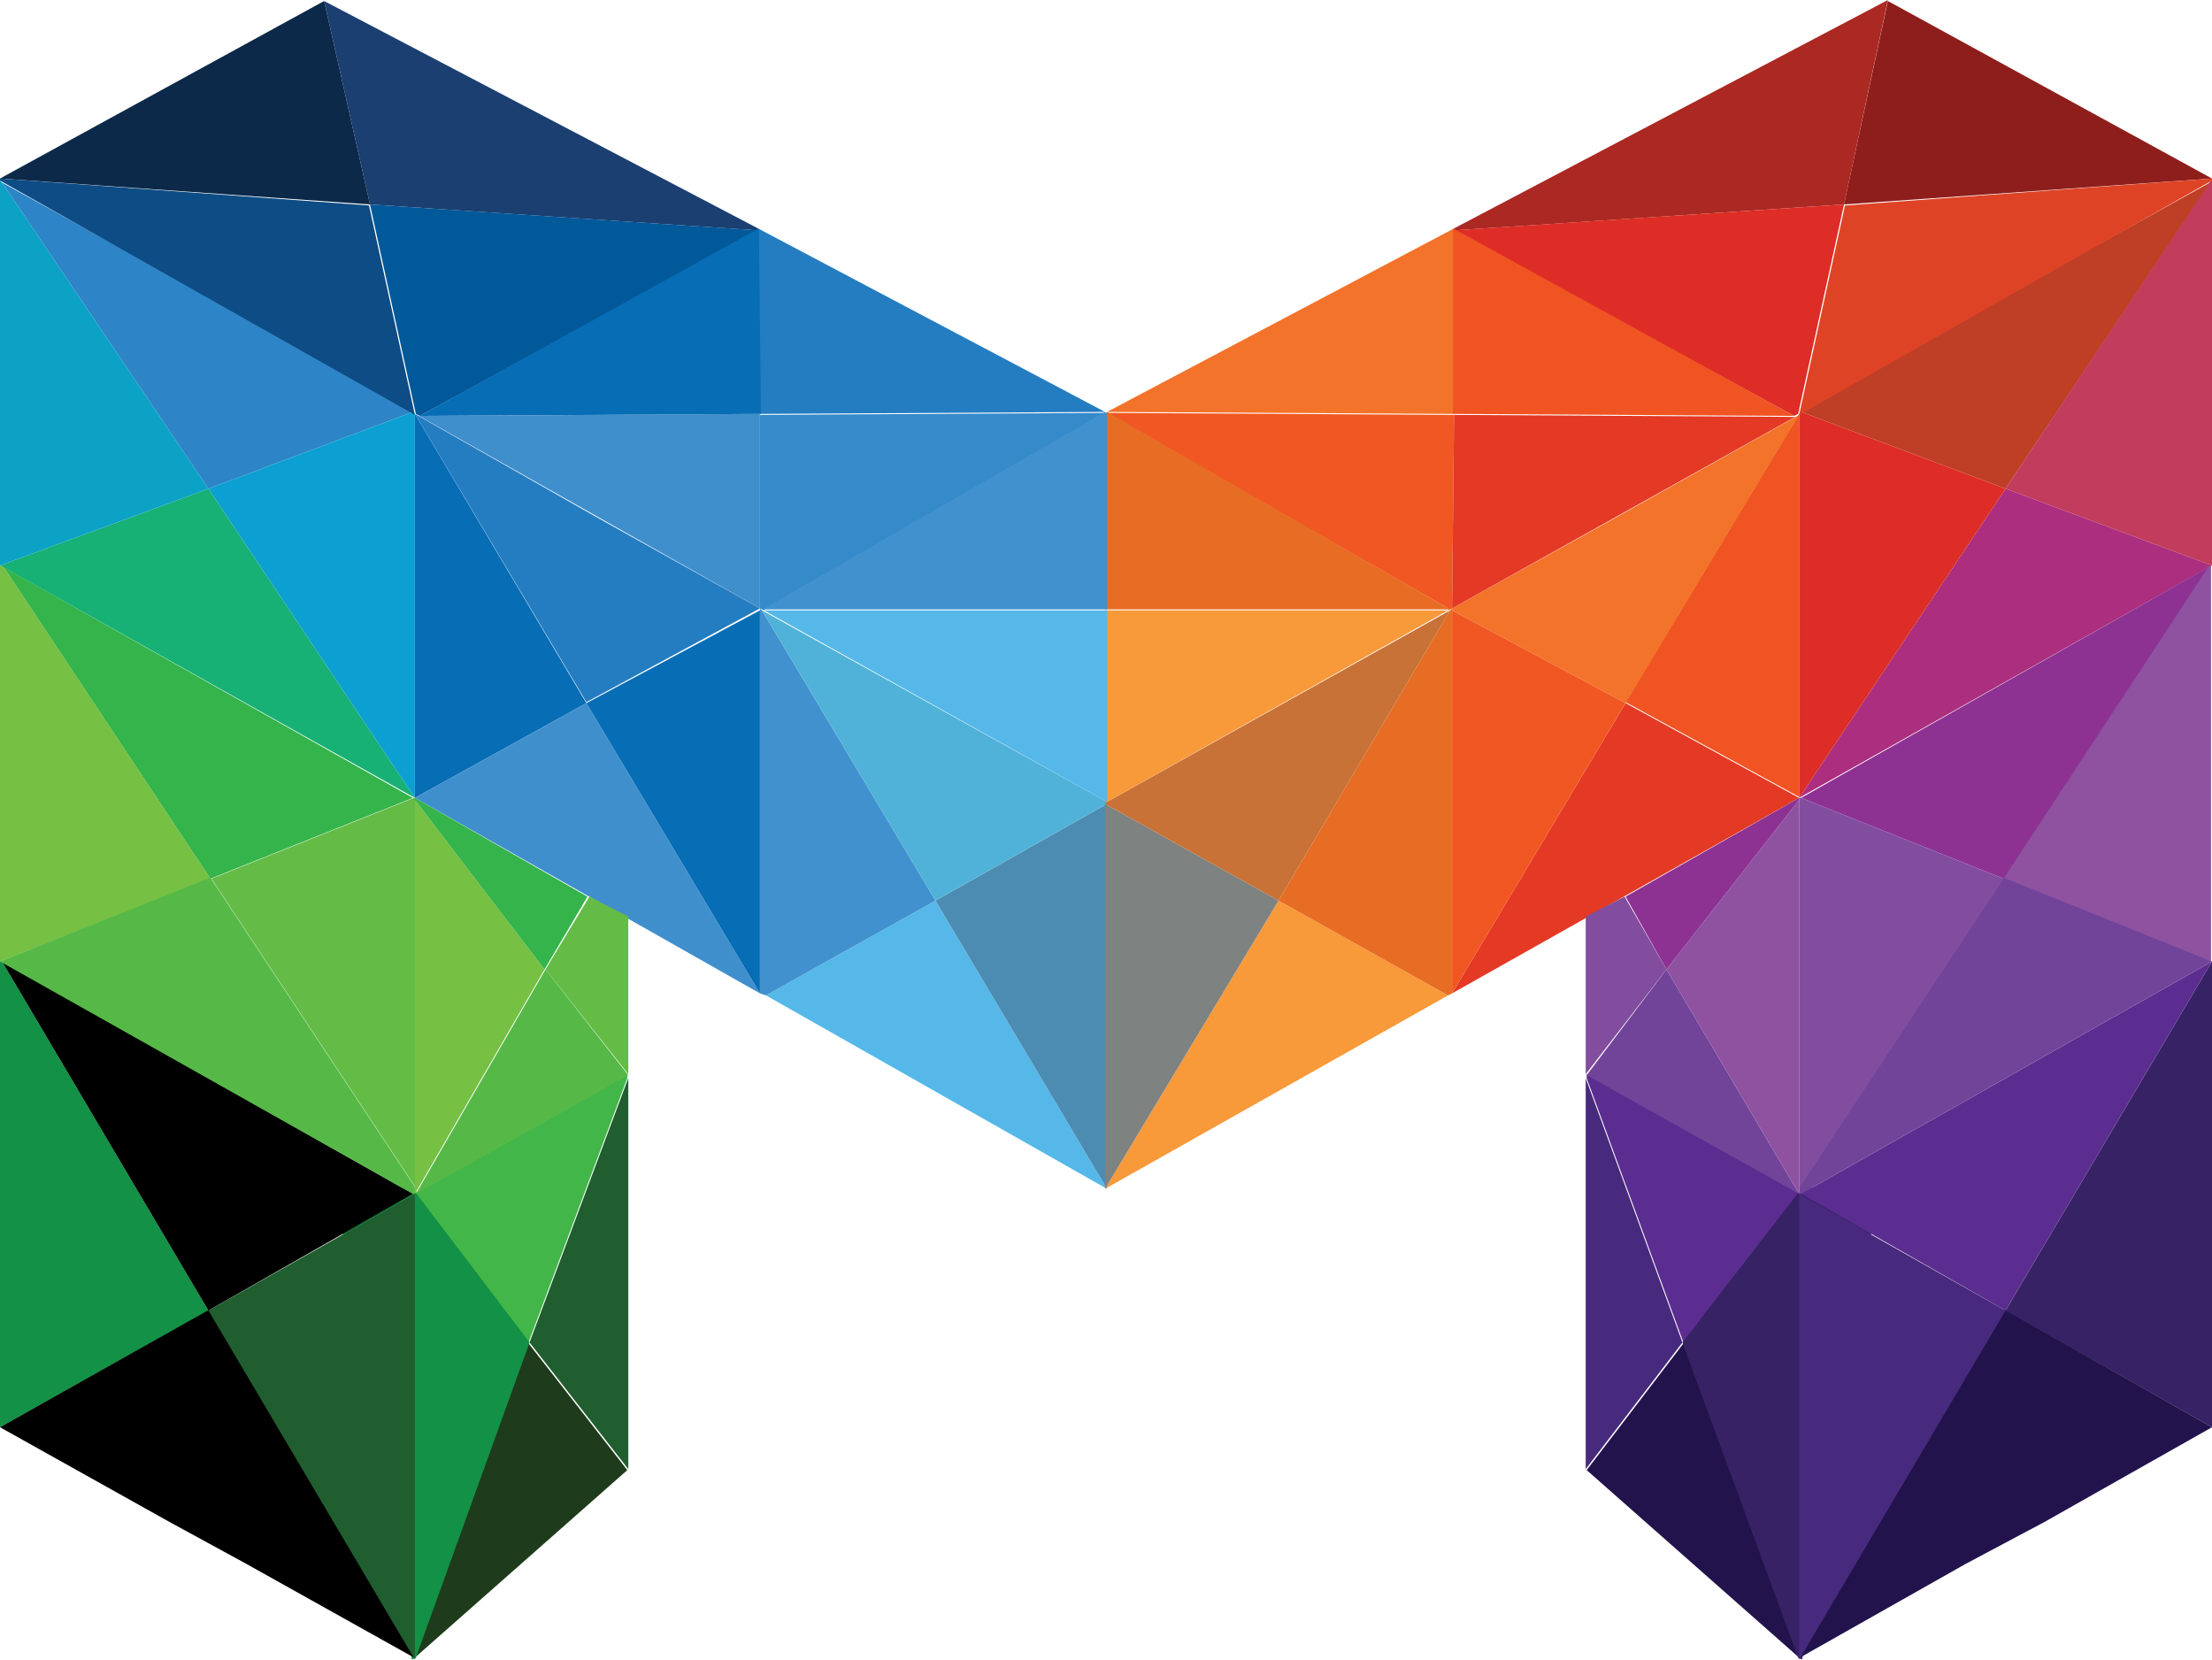 <?xml version="1.0" encoding="utf-8"?>
<!-- Generator: Adobe Illustrator 26.0.1, SVG Export Plug-In . SVG Version: 6.00 Build 0)  -->
<svg version="1.1" id="Layer_1" xmlns="http://www.w3.org/2000/svg" xmlns:xlink="http://www.w3.org/1999/xlink" x="0px" y="0px"
	 viewBox="0 0 221.8 166.4" style="enable-background:new 0 0 221.8 166.4;" xml:space="preserve">
<style type="text/css">
	.st0{fill:#205E2F;}
	.st1{fill:#43B649;}
	.st2{fill:#1E3B1C;}
	.st3{fill:#139146;}
	.st4{fill:#55B8E9;}
	.st5{fill:#4C8CB2;}
	.st6{fill:#4091CE;}
	.st7{fill:#50B2D8;}
	.st8{fill:#076DB5;}
	.st9{fill:#408FCD;}
	.st10{fill:#257DC1;}
	.st11{fill:#17B175;}
	.st12{fill:#0CA2C6;}
	.st13{fill:#2D84C6;}
	.st14{fill:#0CA0D2;}
	.st15{fill:url(#SVGID_1_);}
	.st16{fill:url(#SVGID_00000072269636554451001360000013371392716496727689_);}
	.st17{fill:#76C043;}
	.st18{fill:#56B947;}
	.st19{fill:#34B44A;}
	.st20{fill:#64BC46;}
	.st21{fill:#1B3F71;}
	.st22{fill:#025999;}
	.st23{fill:#0C2949;}
	.st24{fill:#0E4C85;}
	.st25{fill:#358ACA;}
	.st26{fill:#472A7D;}
	.st27{fill:#5C2D90;}
	.st28{fill:#22134C;}
	.st29{fill:#362265;}
	.st30{fill:#F8993A;}
	.st31{fill:#7E8281;}
	.st32{fill:#E76C24;}
	.st33{fill:#C87237;}
	.st34{fill:#F05423;}
	.st35{fill:#E43925;}
	.st36{fill:#F3732A;}
	.st37{fill:#F15722;}
	.st38{fill:#AC2E7F;}
	.st39{fill:#C23C5D;}
	.st40{fill:#BE3F26;}
	.st41{fill:#DE2D26;}
	.st42{fill:#8E52A0;}
	.st43{fill:#71449A;}
	.st44{fill:#8D3293;}
	.st45{fill:#824D9E;}
	.st46{fill:#AB2823;}
	.st47{fill:#8E1E1C;}
	.st48{fill:#DF4326;}
</style>
<path class="st0" d="M63,147.3v-39.2l-9.9,26.5L63,147.3z"/>
<path class="st1" d="M41.6,119.6l11.4,15l9.9-26.5v-0.4L41.6,119.6z"/>
<path class="st2" d="M41.6,166.2l21.3-18.8L53,134.7L41.6,166.2z"/>
<path class="st3" d="M33.2,116.4l8.1,50l0.4-0.2l11.4-31.6l-11.4-15L33.2,116.4z"/>
<path class="st4" d="M76.8,99.8l34.2,19.4L93.8,90.3L76.8,99.8z"/>
<path class="st5" d="M93.8,90.3l17.2,28.9V80.6L93.8,90.3z"/>
<path class="st6" d="M76.2,61v38.6l0.6,0.2l17-9.5L76.4,61.2L76.2,61z"/>
<path class="st7" d="M111,80.4L76.4,61.2l17.4,29.1l17.2-9.7V80.4z"/>
<path class="st8" d="M41.6,41.5V80l17.2-9.5L41.6,41.5z"/>
<path class="st9" d="M58.8,70.5L41.6,80l34.6,19.6L58.8,70.5z"/>
<path class="st10" d="M76.2,61l-16.3-9.1L41.6,41.5l17.2,28.9L76.2,61L76.2,61z"/>
<path class="st8" d="M76.2,61.2l-17.4,9.3l17.4,29.1V61.2z"/>
<path class="st11" d="M41.6,80L20.9,49L0,56.7L41.6,80z"/>
<path class="st12" d="M0,18.1v38.6L20.9,49L0.2,18.3L0,18.1z"/>
<path class="st13" d="M0.2,18.3L20.9,49l20.5-7.7L17,27.6L0.2,18.3z"/>
<path class="st14" d="M41.6,80V41.5l-0.2-0.2L20.9,49L41.6,80z"/>
<path class="st3" d="M0,96.4v46.5v0.2l20.9-11.7l-20.7-35H0z"/>
<linearGradient id="SVGID_1_" gradientUnits="userSpaceOnUse" x1="0.244" y1="697.79" x2="41.444" y2="697.79" gradientTransform="matrix(1 0 0 1 0 -583.89)">
	<stop  offset="0" style="stopColor:#1E3B1C"/>
	<stop  offset="0.355" style="stopColor:#43B649"/>
	<stop  offset="1" style="stopColor:#000000"/>
</linearGradient>
<path class="st15" d="M0.2,96.4l20.7,35l20.5-11.7L0.2,96.4z"/>
<linearGradient id="SVGID_00000173130186851901483360000002026463705709516948_" gradientUnits="userSpaceOnUse" x1="0.132" y1="732.69" x2="41.561" y2="732.69" gradientTransform="matrix(1 0 0 1 0 -583.89)">
	<stop  offset="0" style="stopColor:#1E3B1C"/>
	<stop  offset="1" style="stopColor:#000000"/>
</linearGradient>
<path style="fill:url(#SVGID_00000173130186851901483360000002026463705709516948_);" d="M0,143.1l17,9.5l7.7,4.2l17,9.5l-20.7-35
	L0,143.1z"/>
<path class="st0" d="M20.9,131.4l20.7,35v-46.7L20.9,131.4z"/>
<path class="st17" d="M0.4,56.9L0,56.7v39.7l21.1-8.3L0.4,56.9z"/>
<path class="st18" d="M0,96.4l41.4,23.3h0.2V119L21.1,88L0,96.4z"/>
<path class="st19" d="M0.4,56.9l20.7,31.2L41.4,80L0.4,56.9z"/>
<path class="st20" d="M21.2,88.1l20.5,31V97V80h-0.2L21.2,88.1z"/>
<path class="st18" d="M54.7,97.2l-13,22.5L63,107.8L54.7,97.2z"/>
<path class="st17" d="M41.6,80.2v39.5l13-22.5L41.6,80.2z"/>
<path class="st19" d="M41.6,80v0.2l13,17l4.3-7.3L41.6,80z"/>
<path class="st20" d="M54.7,97.2l8.3,10.5V91.9l-3.9-2L54.7,97.2z"/>
<path class="st21" d="M76,22.9L32.5,0.1l4.6,20.4L76,23.1V22.9z"/>
<path class="st22" d="M37.1,20.5l4.6,21l0.4,0.2l34-18.6L37.1,20.5z"/>
<path class="st23" d="M32.5,0.1L0,17.9l37.1,2.6L32.5,0.1z"/>
<path class="st24" d="M0,17.9v0.2l41.6,23.5l-4.6-21L0,17.9z"/>
<path class="st25" d="M76.2,61l0.4,0.2l0.2-0.2l34-19.6l-34.6,0.2V61z"/>
<path class="st10" d="M76.2,41.5l34.6-0.2L76,22.9L76.2,41.5z"/>
<path class="st9" d="M76.2,61V41.5L42,41.7L76.2,61z"/>
<path class="st8" d="M42.1,41.7l34.2-0.2l-0.2-18.6L42.1,41.7z"/>
<path class="st26" d="M159,147.3v-39.2l9.7,26.5L159,147.3z"/>
<path class="st27" d="M180.4,119.6l-11.6,15l-9.7-26.5v-0.4L180.4,119.6z"/>
<path class="st28" d="M180.4,166.2l-21.3-18.8l9.7-12.7L180.4,166.2z"/>
<path class="st29" d="M188.8,116.4l-8.1,50l-0.4-0.2l-11.6-31.6l11.6-15L188.8,116.4z"/>
<path class="st30" d="M145.2,99.8l-34.4,19.4l17.4-28.9L145.2,99.8z"/>
<path class="st31" d="M128.2,90.3l-17.4,28.9V80.6L128.2,90.3z"/>
<path class="st32" d="M145.6,61v38.6l-0.4,0.2l-17-9.5l17.2-29.1L145.6,61z"/>
<path class="st33" d="M111,80.4l34.4-19.2l-17.2,29.1l-17.4-9.7L111,80.4z"/>
<path class="st34" d="M180.4,41.5v38.4L163,70.4L180.4,41.5z"/>
<path class="st35" d="M163,70.5l17.4,9.5l-34.8,19.6L163,70.5z"/>
<path class="st36" d="M145.6,61l16.4-9.1l18.4-10.3L163,70.5l-17.4-9.3V61z"/>
<path class="st37" d="M145.6,61.2l17.4,9.3l-17.4,29.1V61.2z"/>
<path class="st38" d="M180.4,80l20.7-31l20.7,7.7L180.4,80z"/>
<path class="st39" d="M221.8,18.1v38.6L201.1,49l20.5-30.8L221.8,18.1z"/>
<path class="st40" d="M221.6,18.3L201.1,49l-20.5-7.7L205,27.5L221.6,18.3z"/>
<path class="st41" d="M180.4,80V41.5l0.2-0.2l20.5,7.7L180.4,80z"/>
<path class="st29" d="M221.8,96.4v46.5v0.2l-20.7-11.7L221.8,96.4z"/>
<path class="st27" d="M221.8,96.4l-20.7,35l-20.5-11.7L221.8,96.4z"/>
<path class="st28" d="M221.8,143.1l-16.8,9.5l-7.9,4.2l-16.8,9.5l20.7-35L221.8,143.1z"/>
<path class="st26" d="M201.1,131.4l-20.7,35v-46.7L201.1,131.4z"/>
<path class="st42" d="M221.3,56.9l0.4-0.2v39.7l-20.9-8.3L221.3,56.9z"/>
<path class="st43" d="M221.8,96.4l-41.2,23.3h-0.2V119l20.5-31L221.8,96.4z"/>
<path class="st44" d="M221.4,56.9l-20.5,31.2L180.6,80L221.4,56.9z"/>
<path class="st45" d="M200.9,88.1l-20.5,31V97V80h0.2L200.9,88.1z"/>
<path class="st43" d="M167.1,97.2l13.3,22.5l-21.3-11.9L167.1,97.2z"/>
<path class="st42" d="M180.4,80.2v39.5l-13.3-22.5L180.4,80.2z"/>
<path class="st44" d="M180.4,80v0.2l-13.3,17l-4.1-7.3L180.4,80z"/>
<path class="st45" d="M167.1,97.2l-8.1,10.5V91.9l3.9-2L167.1,97.2z"/>
<path class="st46" d="M145.8,22.9L189.3,0l-4.4,20.5l-39.1,2.6V22.9z"/>
<path class="st41" d="M184.9,20.5l-4.6,21l-0.4,0.2l-34.2-18.6L184.9,20.5z"/>
<path class="st47" d="M189.3,0.1l32.5,17.8l-36.9,2.6L189.3,0.1z"/>
<path class="st48" d="M221.8,17.9v0.2l-41.4,23.5l4.6-21L221.8,17.9z"/>
<path class="st37" d="M145.6,61l-0.4,0.2V61L111,41.4l34.8,0.2L145.6,61z"/>
<path class="st36" d="M145.8,41.5L111,41.3l34.8-18.4V41.5z"/>
<path class="st35" d="M145.6,61l0.2-19.4l34.2,0.2L145.6,61z"/>
<path class="st34" d="M179.9,41.7l-34.2-0.2V22.9L179.9,41.7z"/>
<path class="st30" d="M110.8,80.4h0.2l34.2-19.2h-34.4V80.4z"/>
<path class="st32" d="M111,41.3l-0.2,0.2v19.6h34.4V61L111,41.3z"/>
<path class="st4" d="M111,80.4V61.2H76.6L111,80.4z"/>
<path class="st6" d="M110.8,41.3l-34,19.6l-0.2,0.2H111V41.5L110.8,41.3z"/>
</svg>
